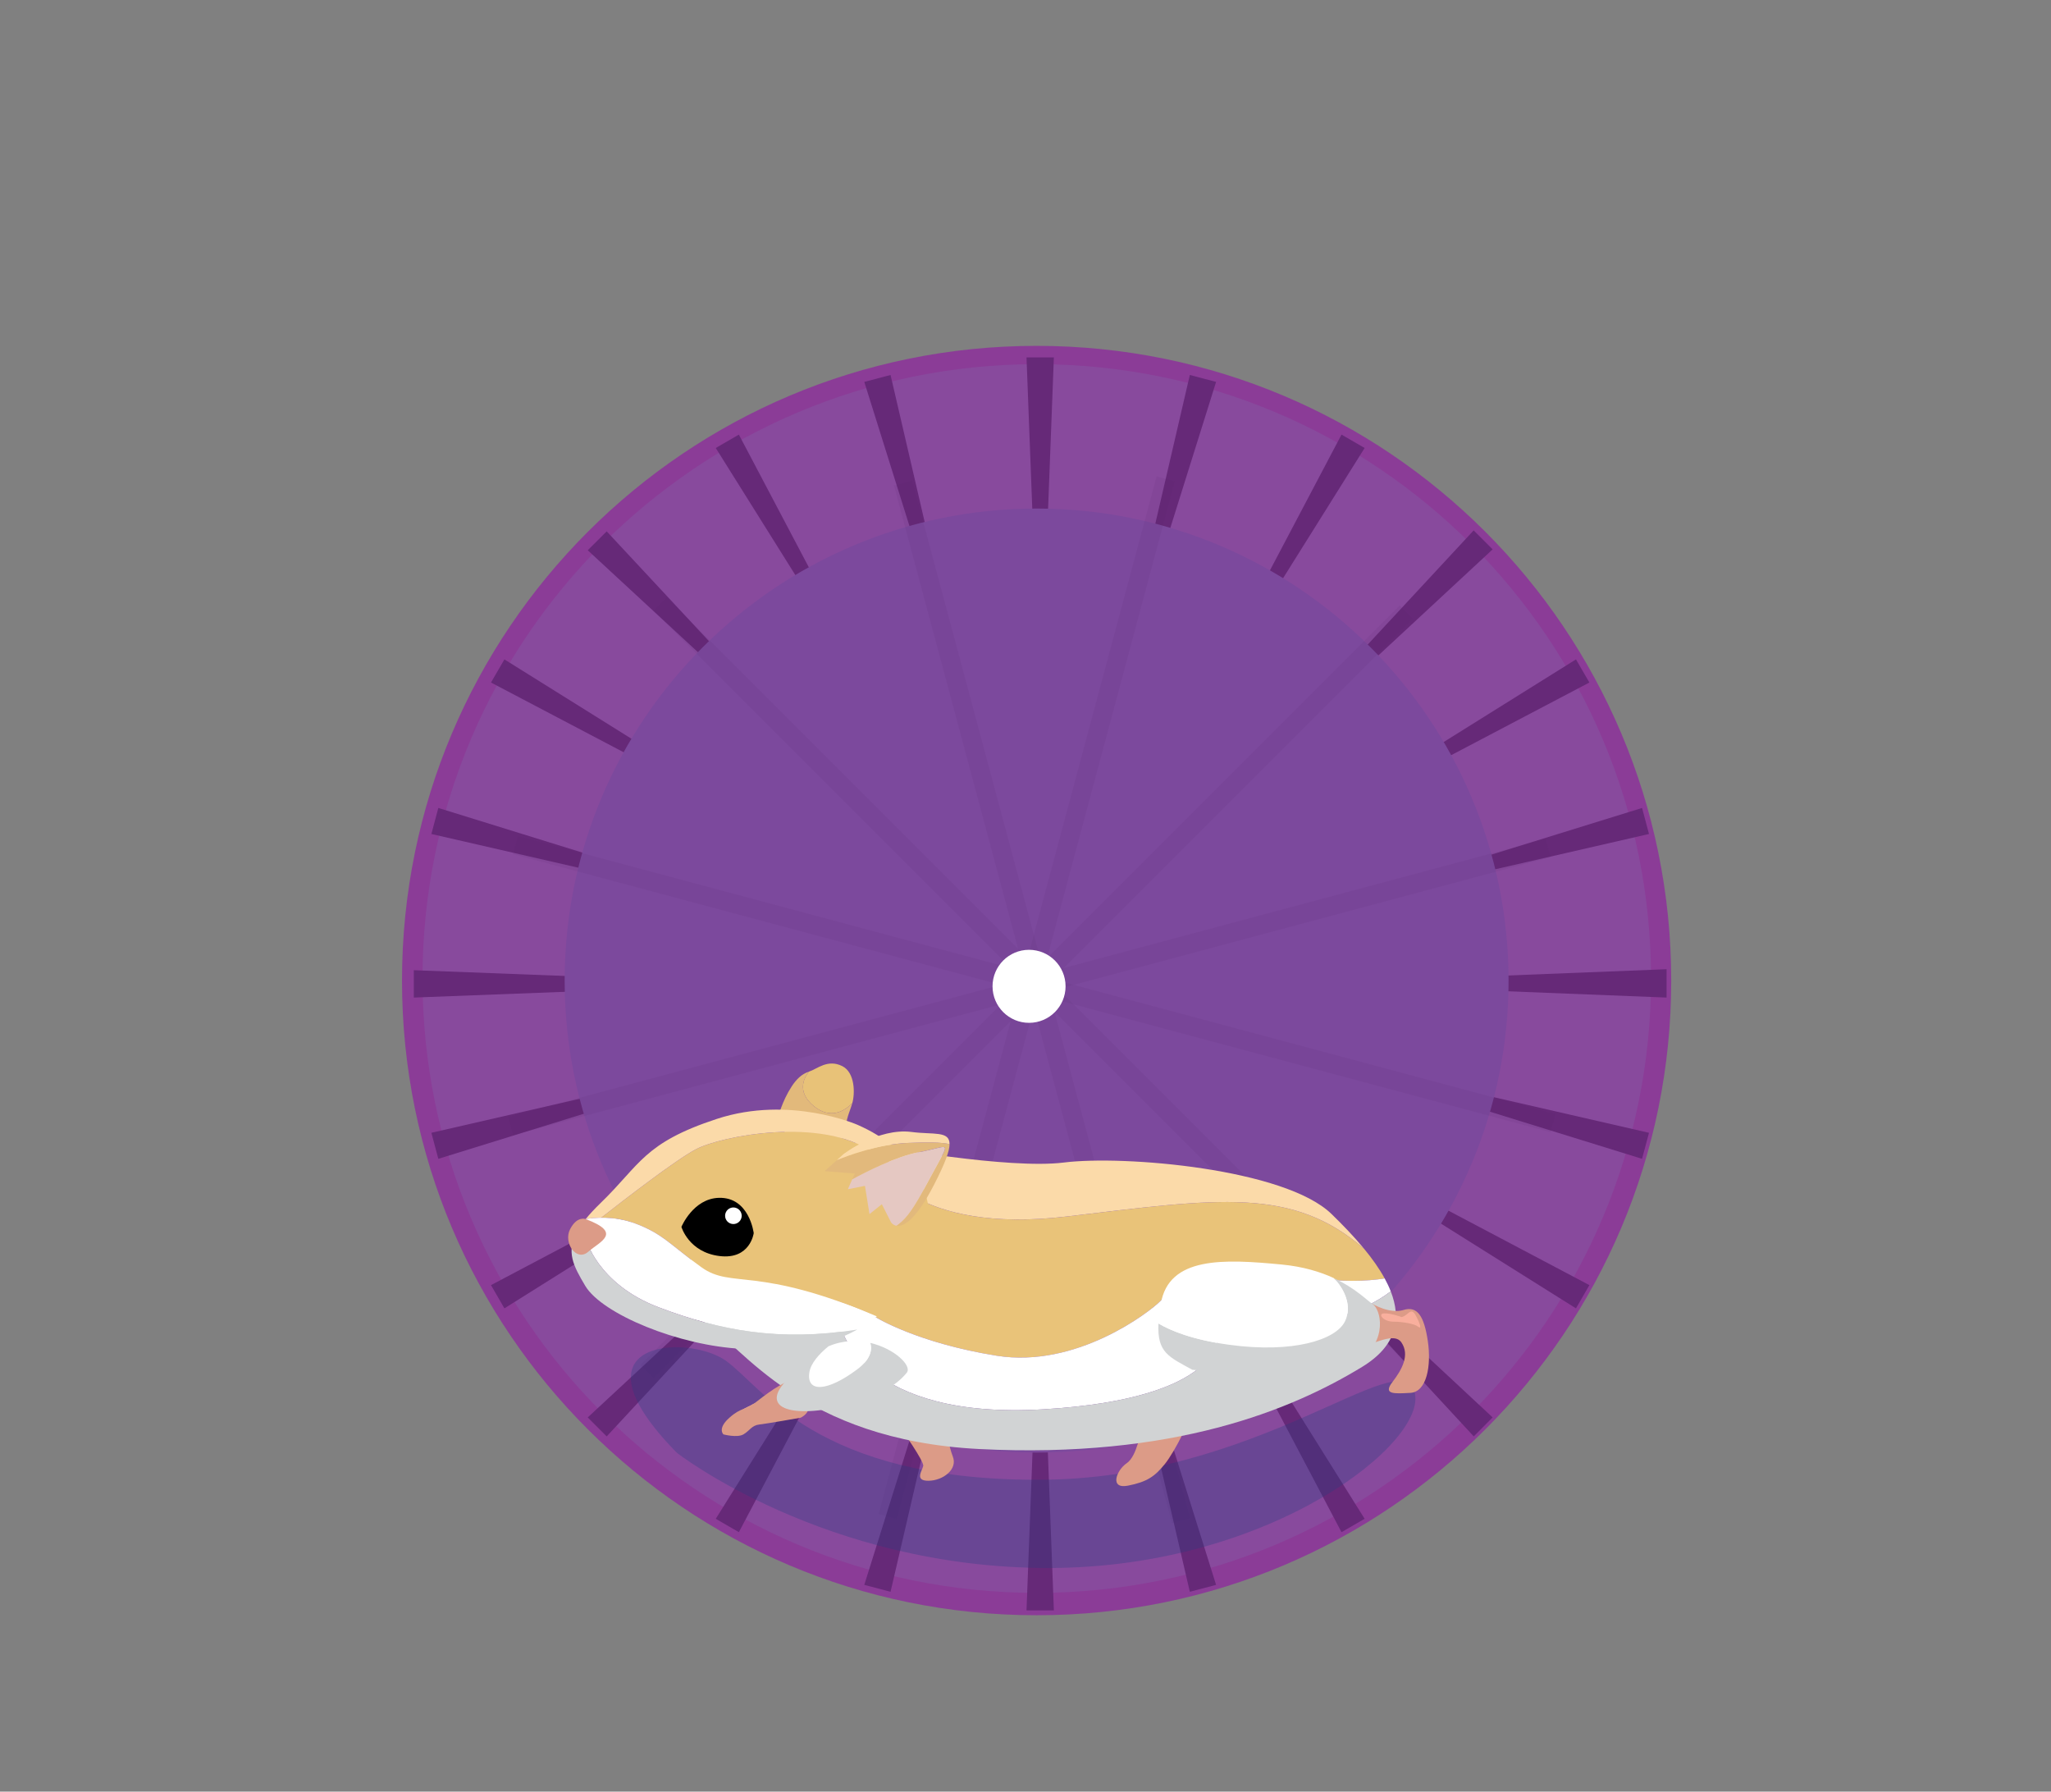 <svg width="2117" height="1849" viewBox="0 0 2117 1849" fill="none" xmlns="http://www.w3.org/2000/svg">
<rect x="0" y="0" width="2117" height="1849" fill="#808080" stroke="none"/>
<g id="hamwheel 1">
<g id="x31">
<g id="Wheel">
<path id="Vector" d="M1069.95 356.94C708.201 356.94 414.94 650.201 414.94 1011.99C414.94 1373.74 708.201 1667 1069.95 1667C1431.7 1667 1725 1373.74 1725 1011.99C1725 650.201 1431.7 356.94 1069.95 356.94ZM1069.95 1635.76C726.004 1635.76 446.179 1355.93 446.179 1011.99C446.179 668.014 726.014 388.179 1069.95 388.179C1413.93 388.179 1693.76 668.014 1693.76 1011.99C1693.76 1355.93 1413.94 1635.76 1069.95 1635.76Z" fill="#8B3C97"/>
<g id="Group">
<path id="Vector_2" d="M1070.13 1643.9C1420.3 1643.9 1704.16 1360.04 1704.16 1009.87C1704.16 659.707 1420.3 375.842 1070.13 375.842C719.969 375.842 436.105 659.707 436.105 1009.87C436.105 1360.04 719.969 1643.9 1070.13 1643.9Z" fill="#884A9D"/>
<path id="Vector_3" d="M1087.78 368.842L1073.66 739.024L1059.54 368.842H1087.78Z" fill="#662978"/>
<path id="Vector_4" d="M919.207 386.998L1003.05 748.102L892.101 394.138L919.207 386.998Z" fill="#662978"/>
<path id="Vector_5" d="M762.649 448.527L935.474 776.345L738.783 462.35L762.649 448.527Z" fill="#662978"/>
<path id="Vector_6" d="M626.221 548.386L878.988 819.718L606.648 567.895L626.221 548.386Z" fill="#662978"/>
<path id="Vector_7" d="M520.646 680.521L835.616 877.212L506.789 704.387L520.646 680.521Z" fill="#662978"/>
<path id="Vector_8" d="M452.429 833.839L807.373 943.784L445.261 860.706L452.429 833.839Z" fill="#662978"/>
<path id="Vector_9" d="M427.105 1001.28L797.286 1015.4L427.105 1029.52V1001.28Z" fill="#662978"/>
<path id="Vector_10" d="M445.261 1169.08L807.373 1086.01L452.429 1195.95L445.261 1169.08Z" fill="#662978"/>
<path id="Vector_11" d="M506.789 1326.3L835.616 1152.58L520.646 1350.28L506.789 1326.3Z" fill="#662978"/>
<path id="Vector_12" d="M606.648 1462.83L878.988 1210.07L626.23 1482.41L606.648 1462.83Z" fill="#662978"/>
<path id="Vector_13" d="M738.783 1567.45L935.474 1253.45L762.65 1581.26L738.783 1567.45Z" fill="#662978"/>
<path id="Vector_14" d="M892.101 1635.64L1003.05 1281.69L919.207 1642.79L892.101 1635.64Z" fill="#662978"/>
<path id="Vector_15" d="M1059.54 1661.96L1073.66 1290.77L1087.78 1661.96H1059.54Z" fill="#662978"/>
<path id="Vector_16" d="M1228.12 1642.79L1144.27 1281.69L1255.22 1635.64L1228.12 1642.79Z" fill="#662978"/>
<path id="Vector_17" d="M1384.67 1581.26L1211.85 1253.45L1408.54 1567.45L1384.67 1581.26Z" fill="#662978"/>
<path id="Vector_18" d="M1521.17 1482.41L1269.34 1210.07L1540.68 1462.84L1521.17 1482.41Z" fill="#662978"/>
<path id="Vector_19" d="M1626.68 1350.28L1311.71 1152.58L1640.53 1326.29L1626.68 1350.28Z" fill="#662978"/>
<path id="Vector_20" d="M1694.89 1195.95L1339.95 1086.01L1702.06 1169.09L1694.89 1195.95Z" fill="#662978"/>
<path id="Vector_21" d="M1720.22 1029.52L1350.04 1014.9L1720.22 1000.27V1029.52Z" fill="#662978"/>
<path id="Vector_22" d="M1702.06 860.699L1339.95 943.784L1694.9 833.839L1702.06 860.699Z" fill="#662978"/>
<path id="Vector_23" d="M1640.53 704.387L1311.71 877.212L1626.68 680.521L1640.53 704.387Z" fill="#662978"/>
<path id="Vector_24" d="M1540.68 566.959L1268.33 819.718L1521.09 547.377L1540.68 566.959Z" fill="#662978"/>
<path id="Vector_25" d="M1408.54 462.341L1211.85 776.345L1384.68 448.527L1408.54 462.341Z" fill="#662978"/>
<path id="Vector_26" d="M1255.22 394.138L1144.27 748.102L1228.12 386.998L1255.22 394.138Z" fill="#662978"/>
</g>
<path id="Vector_27" d="M1557.11 1011.99C1557.11 1280.58 1338.58 1499.11 1069.95 1499.11C801.321 1499.11 582.833 1280.58 582.833 1011.99C582.833 743.361 801.321 524.833 1069.95 524.833C1338.58 524.833 1557.11 743.361 1557.11 1011.99Z" fill="#7C499D"/>
<g id="Group_2">
<g id="Group_3" opacity="0.3">
<path id="Vector_28" opacity="0.3" d="M688.334 616.553L674.533 630.353L1458.61 1414.43L1472.41 1400.63L688.334 616.553Z" fill="#552364"/>
</g>
<g id="Group_4" opacity="0.3">
<path id="Vector_29" opacity="0.3" d="M534.552 862.686L529.501 881.538L1600.55 1168.51L1605.6 1149.66L534.552 862.686Z" fill="#552364"/>
</g>
<g id="Group_5" opacity="0.3">
<path id="Vector_30" opacity="0.3" d="M1595.5 865.693L524.452 1152.67L529.503 1171.52L1600.55 884.545L1595.5 865.693Z" fill="#552364"/>
</g>
<g id="Group_6" opacity="0.3">
<path id="Vector_31" opacity="0.3" d="M1444.81 624.83L660.732 1408.91L674.533 1422.71L1458.61 638.631L1444.81 624.83Z" fill="#552364"/>
</g>
<g id="Group_7" opacity="0.3">
<path id="Vector_32" opacity="0.3" d="M1193.8 491.616L906.822 1562.66L925.674 1567.72L1212.65 496.667L1193.8 491.616Z" fill="#552364"/>
</g>
<g id="Group_8" opacity="0.3">
<path id="Vector_33" opacity="0.3" d="M941.554 495.99L922.702 501.041L1209.68 1572.09L1228.53 1567.04L941.554 495.99Z" fill="#552364"/>
</g>
</g>
<path id="Vector_34" d="M1062.16 1055.6C1082.98 1055.6 1099.85 1038.73 1099.85 1017.92C1099.85 997.109 1082.98 980.237 1062.16 980.237C1041.35 980.237 1024.48 997.109 1024.48 1017.92C1024.48 1038.73 1041.35 1055.6 1062.16 1055.6Z" fill="white"/>
</g>
<path id="Vector_35" opacity="0.3" d="M698.618 1499.32C698.618 1499.32 850.887 1618.22 1082.16 1618.22C1313.44 1618.22 1475.72 1486.48 1459.91 1436.17C1444.11 1385.85 1299.75 1527.2 1070.8 1527.2C841.849 1527.2 787.139 1430.97 748.769 1403.99C710.39 1377 582.884 1381.45 698.618 1499.32Z" fill="#233F7F"/>
<g id="FR">
<path id="leg" d="M929.855 1474.17C929.855 1474.17 953.952 1508.04 952.927 1512.92C951.903 1517.79 943.589 1528.41 958.507 1528.2C973.424 1527.99 988.841 1516.31 983.422 1503.06C978.924 1492.06 977.725 1470.76 959.527 1462.32C941.328 1453.87 908.531 1440.79 929.855 1474.17Z" fill="#DC9B87"/>
</g>
<g id="BR">
<path id="leg_2" d="M1177.86 1475.24C1177.86 1475.24 1173.66 1502.93 1163.04 1510.03C1152.41 1517.12 1144.77 1537.1 1164.3 1533.24C1183.82 1529.39 1191.92 1523.85 1202.35 1510.9C1212.79 1497.96 1231.35 1461.2 1230 1453.55C1228.65 1445.91 1201.07 1431.06 1177.86 1475.24Z" fill="#DC9B87"/>
</g>
<g id="Belly 1">
<path id="x3C Path x3E  1" d="M1429.25 1319.42C1410.04 1322.42 1384.33 1323.34 1351.75 1318.28C1268.65 1305.34 1209.41 1330.93 1197.85 1342.66C1186.29 1354.34 1110.93 1412.36 1028.68 1399.16C946.389 1385.92 903.906 1359.42 903.906 1359.42C903.906 1359.42 821.408 1306.27 718.668 1360.43C718.399 1360.31 718.132 1360.24 717.866 1360.17C679.699 1349.14 731.255 1180.45 889.738 1179.51C889.738 1179.51 890.576 1179.69 892.115 1179.95C894.019 1188.59 899.673 1196.52 907.996 1203.02C907.996 1203.02 944.286 1274.14 1101.19 1255.47C1258.05 1236.81 1333.95 1224.63 1407.96 1288.78C1408 1288.81 1408 1288.81 1408.05 1288.86C1416.25 1298.79 1423.59 1309.06 1429.25 1319.42Z" fill="#E9C379"/>
<path id="Vector_36" d="M1257.12 1379.22C1257.12 1379.22 1262.78 1443.29 1077.22 1454.46C891.703 1465.58 868.5 1371.13 868.5 1371.13C835.171 1350.6 778.877 1345.44 727.564 1364.81C724.457 1362.85 721.547 1361.35 718.668 1360.42C821.408 1306.26 903.906 1359.41 903.906 1359.41C903.906 1359.41 946.389 1385.92 1028.68 1399.15C1110.92 1412.35 1186.29 1354.34 1197.85 1342.65C1209.41 1330.92 1268.64 1305.33 1351.75 1318.27C1384.32 1323.34 1410.04 1322.41 1429.25 1319.41C1431.66 1323.84 1433.78 1328.26 1435.49 1332.7C1379.41 1376.4 1257.12 1379.22 1257.12 1379.22Z" fill="white"/>
<path id="x3C Path x3E" d="M1406.08 1410.6C1333.53 1454.94 1211.36 1505.62 1010.76 1495.46C826.521 1486.09 765.832 1389.06 727.563 1364.8C778.877 1345.43 835.171 1350.6 868.5 1371.12C868.5 1371.12 891.693 1465.57 1077.22 1454.45C1262.78 1443.28 1257.12 1379.21 1257.12 1379.21C1257.12 1379.21 1379.41 1376.39 1435.49 1332.7C1446.46 1360.7 1442.36 1388.44 1406.08 1410.6Z" fill="#D1D3D4"/>
</g>
<g id="FL">
<g id="FLS">
<path id="Vector_37" d="M774.341 1450.66C774.341 1450.66 758.256 1457.83 753.946 1464.84C749.636 1471.85 753.115 1473.14 756.493 1469.65C759.872 1466.15 764.985 1464.78 768.349 1461.09C771.709 1457.39 788.792 1442.36 774.341 1450.66Z" fill="#F9AF9D"/>
<path id="Vector_38" d="M826.537 1463.09C826.537 1463.09 791.619 1469.31 783.769 1470.14C775.919 1470.97 773.771 1476.61 767.323 1480.36C760.874 1484.11 746.737 1480.36 746.737 1480.36C746.737 1480.36 740.042 1474.47 752.939 1463.09C765.835 1451.7 768.615 1456.32 781.512 1446.13C794.409 1435.94 818.592 1418.42 823.481 1426.3C828.366 1434.18 844.913 1453.45 826.537 1463.09Z" fill="#DC9B87"/>
</g>
<path id="Vector_39" d="M935.989 1416.63C927.223 1427.56 908.408 1442.05 869.36 1451.23C812.597 1464.59 778.185 1451.8 820.777 1416.28C830.073 1408.54 849.197 1392.34 849.197 1392.34C851.147 1391.27 853.104 1390.33 855.054 1389.48C845.797 1397.11 836.857 1406.74 835.399 1416.41C832.205 1437.49 854 1436.32 884.909 1413.15C898.256 1403.15 900.657 1393.32 898.216 1385.91C923.657 1391.83 941.529 1409.73 935.989 1416.63Z" fill="#D1D3D4"/>
<path id="Vector_40" d="M884.909 1413.15C854 1436.32 832.205 1437.49 835.399 1416.41C836.857 1406.74 845.797 1397.11 855.054 1389.48C870.009 1383.02 885.123 1382.88 898.224 1385.92C900.657 1393.32 898.256 1403.15 884.909 1413.15Z" fill="white"/>
</g>
<g id="BL">
<path id="Vector_41" d="M1416.57 1345.62C1416.57 1345.62 1434.45 1356.37 1448.69 1351.95C1462.94 1347.53 1469.95 1358.24 1473.77 1383.99C1477.58 1409.73 1472.6 1436.58 1455.75 1437.49C1438.9 1438.41 1427.24 1439.29 1437.23 1426.32C1447.2 1413.35 1455.33 1398.41 1446.53 1385.47C1437.74 1372.52 1410.5 1392.97 1401.47 1387.92C1392.44 1382.86 1378.78 1340.25 1416.57 1345.62Z" fill="#DC9B87"/>
<path id="Vector_42" d="M1446.67 1359.25C1446.67 1359.25 1436 1355.21 1428.77 1355.45C1421.54 1355.69 1427.62 1363.93 1438.08 1364C1448.54 1364.06 1460.34 1366.37 1463.71 1369.15C1467.08 1371.92 1466.87 1368 1461.49 1357.95C1456.12 1347.9 1453.84 1357.87 1446.67 1359.25Z" fill="#F9AF9D"/>
<path id="Vector_43" d="M1402.41 1405.39C1371.76 1427.69 1230.74 1413.66 1230.74 1413.66C1206.63 1400.38 1194.21 1396.12 1195.75 1365.89C1207.65 1372.95 1230.11 1382.6 1268.8 1387.88C1334.45 1396.84 1378.73 1382.88 1388.17 1363.86C1396.01 1348.11 1387.67 1330.22 1376.54 1318.98C1399.25 1329.48 1411.09 1342.24 1416.56 1345.63C1425.31 1351.05 1433.09 1383.12 1402.41 1405.39Z" fill="#D1D3D4"/>
<path id="Vector_44" d="M1388.18 1363.85C1378.74 1382.88 1334.46 1396.83 1268.81 1387.87C1230.11 1382.59 1207.65 1372.94 1195.76 1365.88C1196.05 1360.16 1196.84 1353.47 1198.14 1345.67C1206.32 1296.49 1263.2 1299.31 1322.97 1305.04C1345.36 1307.19 1362.87 1312.68 1376.51 1318.93C1376.51 1318.93 1376.53 1318.96 1376.56 1318.96C1387.68 1330.21 1396.02 1348.1 1388.18 1363.85Z" fill="white"/>
</g>
<g id="BodyRun">
<path id="Vector_45" d="M1407.95 1288.76C1333.95 1224.61 1258.05 1236.79 1101.19 1255.45C944.285 1274.12 907.995 1203 907.995 1203C899.671 1196.5 894.018 1188.57 892.114 1179.92C911.239 1183.5 1041.05 1206.92 1098.16 1199.76C1159.9 1192.05 1326.06 1206.01 1374.31 1252.83C1385.7 1263.89 1397.52 1276.04 1407.95 1288.76Z" fill="#FBDAA9"/>
<path id="Vector_46" d="M802.847 1153.71C802.847 1153.71 807.331 1136.23 817.164 1121.23C821.875 1114.05 827.414 1108.35 835.072 1105.95C834.187 1106.95 819.966 1122.97 837.632 1139.49C853.309 1154.16 868.59 1150.04 879.746 1138.39C876.414 1150.13 869.401 1161.8 877.237 1167.7C891.636 1178.57 798.414 1185.72 802.847 1153.71Z" fill="#E2B97B"/>
<path id="Head" d="M928.285 1336.42C920.648 1344.98 912.914 1352.3 905.04 1358.54C780.774 1305.78 755.615 1330.4 724.162 1307.97C692.739 1285.52 684.177 1273.15 655.533 1262.61C642.668 1257.87 630.327 1256.63 620.584 1256.72C643.615 1238.67 697.529 1197.05 718.23 1186.13C744.821 1172.07 848.28 1152.35 900.741 1189.21C915.065 1199.27 930.827 1206.21 945.191 1209.73C970.343 1250.62 960.079 1300.82 928.285 1336.42Z" fill="#E9C379"/>
<path id="Vector_47" d="M879.746 1138.39C868.59 1150.04 853.298 1154.16 837.632 1139.49C819.966 1122.97 834.186 1106.94 835.072 1105.95C835.072 1105.95 835.072 1105.95 835.081 1105.92C843.453 1103.29 854.183 1092.73 869.33 1100.25C882.618 1106.84 882.575 1128.55 879.746 1138.39Z" fill="#E8C278"/>
<path id="Vector_48" d="M945.181 1209.73C930.817 1206.21 915.055 1199.27 900.731 1189.22C848.28 1152.35 744.821 1172.07 718.219 1186.13C697.519 1197.05 643.606 1238.68 620.574 1256.72C613.618 1256.79 607.98 1257.52 604.518 1258.12C608.617 1253.06 613.695 1247.6 619.884 1241.6C661.064 1201.74 664.386 1179.58 739.751 1154.8C815.125 1130 885.284 1160.92 885.284 1160.92C913.951 1173.55 933.425 1190.63 945.181 1209.73Z" fill="#FBDAA9"/>
<path id="Vector_49" d="M905.04 1358.54C898.407 1363.8 891.69 1368.28 884.869 1372.14C884.869 1372.14 884.838 1372.13 884.829 1372.15C804.514 1384.84 743.174 1373.25 679.698 1349.11C616.213 1325 604.322 1277.75 604.322 1277.75C601.33 1275.11 598.411 1272.89 595.586 1271.1C597.821 1267.06 600.771 1262.78 604.528 1258.12C612.825 1256.69 633.432 1254.46 655.522 1262.61C684.166 1273.14 692.729 1285.52 724.152 1307.97C755.615 1330.4 780.763 1305.78 905.04 1358.54Z" fill="white"/>
<path id="Vector_50" d="M964.638 1221.65C944.688 1260.71 931.934 1266.18 925.303 1265C938.901 1255.71 947.141 1239.49 964.389 1207.59C981.757 1175.48 979.946 1183.24 948.972 1188.97C924.739 1193.44 892.512 1210.11 879.621 1217.15L882.274 1211.14L851.129 1208.69L863.793 1197.28C874.85 1192.74 906.676 1180.77 937.318 1179.54C957.336 1178.73 970.552 1178.78 980.111 1180.71C980.105 1188.02 975.475 1200.43 964.638 1221.65Z" fill="#E2B97C"/>
<g id="Eye">
<path id="Vector_51" d="M703.346 1266.18C703.346 1266.18 715.447 1236.99 741.951 1236.21C773.549 1235.28 777.973 1272.64 777.973 1272.64C777.973 1272.64 774.42 1300.21 742.639 1296.28C710.869 1292.36 703.346 1266.18 703.346 1266.18Z" fill="black"/>
<path id="Vector_52" d="M764.832 1258.16C762.925 1262.48 757.87 1264.44 753.544 1262.54C749.218 1260.63 747.256 1255.58 749.163 1251.25C751.069 1246.92 756.125 1244.96 760.451 1246.87C764.777 1248.78 766.738 1253.83 764.832 1258.16Z" fill="white"/>
</g>
<path id="h" d="M884.83 1372.16C850.039 1391.67 811.898 1394.12 766.287 1392.05C701 1389.06 621.379 1356.14 604.058 1327.01C591.739 1306.27 584.135 1292 595.597 1271.11C598.421 1272.9 601.34 1275.12 604.332 1277.76C604.332 1277.76 616.213 1325.01 679.708 1349.12C743.174 1373.25 804.515 1384.85 884.83 1372.16Z" fill="#D1D3D4"/>
<path id="Vector_53" d="M964.389 1207.6C947.142 1239.5 938.901 1255.72 925.304 1265.01C921.509 1264.33 919.707 1261.47 919.707 1261.47L910.218 1242.79L897.468 1253L892.793 1223.84L875.143 1227.33L879.621 1217.16C892.522 1210.12 924.74 1193.45 948.973 1188.98C979.947 1183.25 981.767 1175.49 964.389 1207.6Z" fill="#E5C8C2"/>
<path id="Vector_54" d="M980.101 1180.71C970.542 1178.79 957.325 1178.73 937.308 1179.54C906.676 1180.77 874.84 1192.74 863.783 1197.28L870.735 1191.01C870.735 1191.01 906.368 1163.76 940.896 1168.23C963.522 1171.19 980.117 1166.86 980.101 1180.71Z" fill="#FBDAA9"/>
<path id="Vector_55" d="M604.528 1258.12C604.528 1258.12 595.688 1254.57 588.448 1268.56C581.207 1282.55 594.942 1302.57 607.189 1291.85C619.426 1281.14 642.951 1272.56 604.528 1258.12Z" fill="#DC9B87"/>
</g>
</g>
</g>
</svg>
